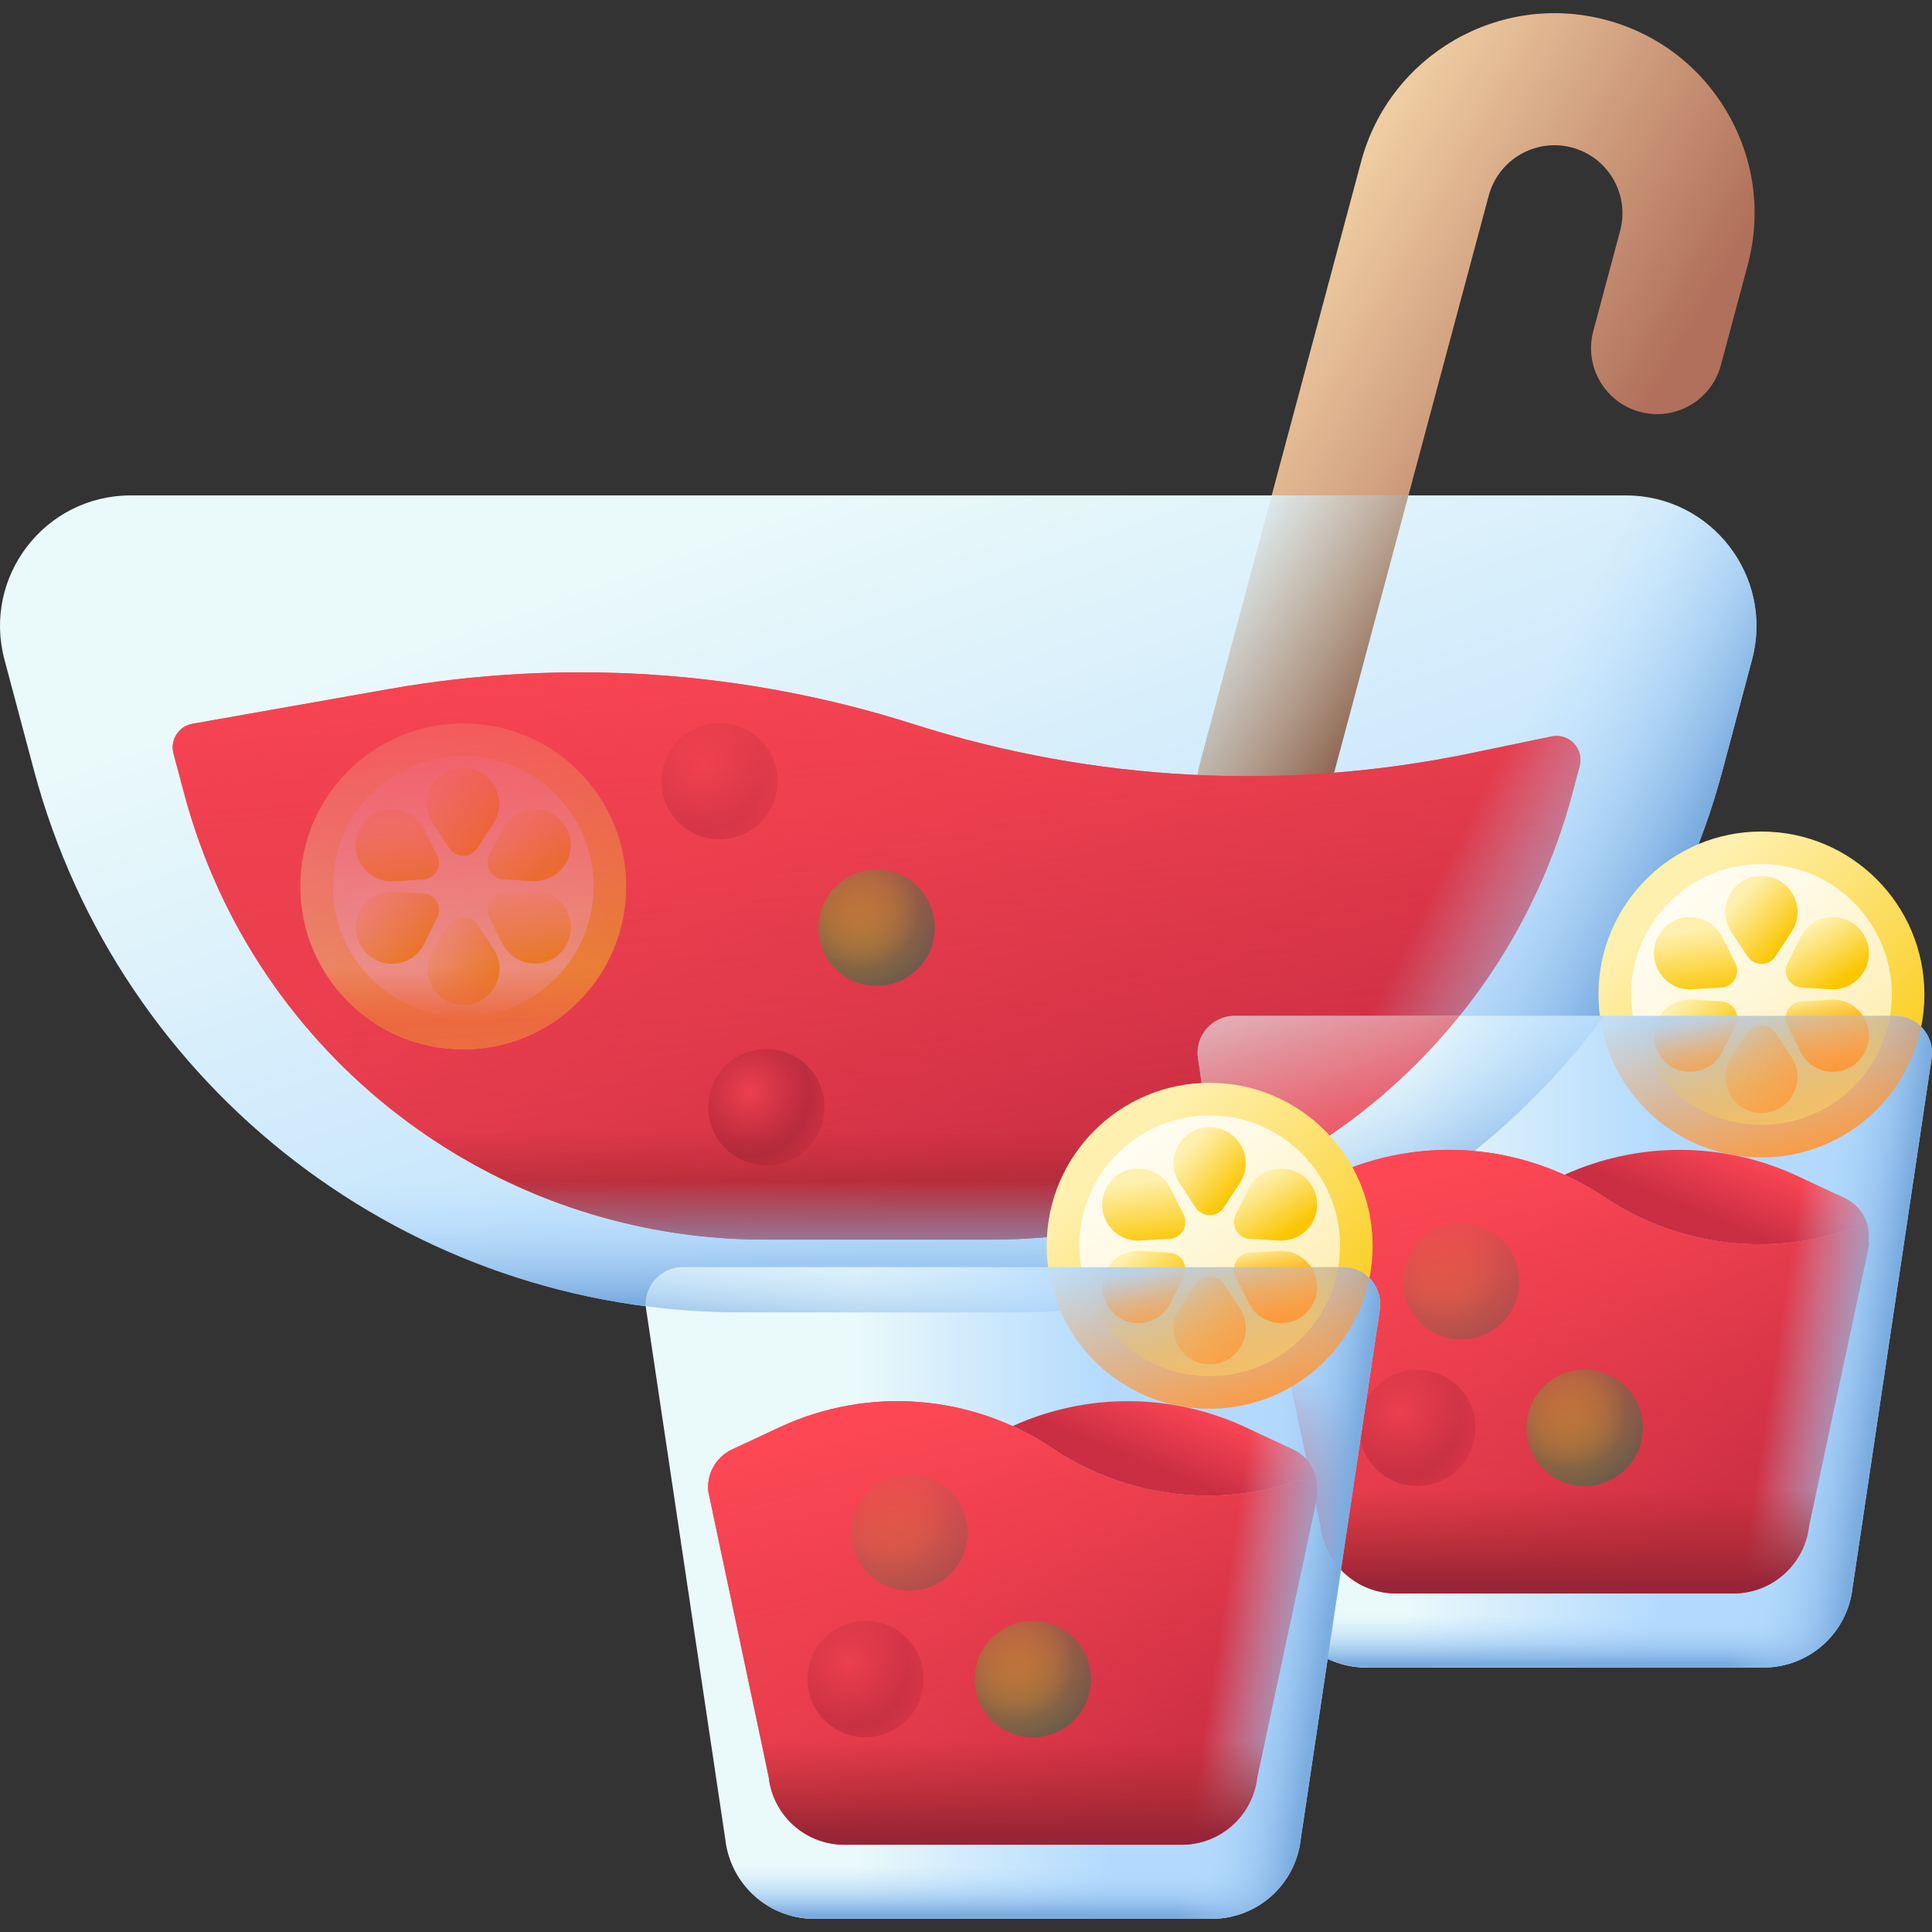 <svg id="Capa_1" enable-background="new 0 0 512 512" viewBox="0 0 512 512" xmlns="http://www.w3.org/2000/svg" xmlns:xlink="http://www.w3.org/1999/xlink"><rect x="0" y="0" width="512" height="512" fill="#333333" stroke="none"/><linearGradient id="SVGID_1_" gradientUnits="userSpaceOnUse" x1="330.714" x2="419.466" y1="87.225" y2="137.482"><stop offset="0" stop-color="#f2d1a5"/><stop offset="1" stop-color="#b1705b"/></linearGradient><linearGradient id="lg1"><stop offset="0" stop-color="#eaf9fa"/><stop offset="1" stop-color="#b3dafe"/></linearGradient><linearGradient id="SVGID_00000073689916850176139460000005209733551868508344_" gradientUnits="userSpaceOnUse" x1="218.545" x2="300.881" xlink:href="#lg1" y1="131.324" y2="359.086"/><linearGradient id="SVGID_00000136378261883003047710000013960545844364531587_" gradientUnits="userSpaceOnUse" x1="315.576" x2="368.328" y1="156.055" y2="188.134"><stop offset="0" stop-color="#b27a49" stop-opacity="0"/><stop offset=".277" stop-color="#ad7649" stop-opacity=".277"/><stop offset=".641" stop-color="#9c6b48" stop-opacity=".641"/><stop offset="1" stop-color="#855b47"/></linearGradient><linearGradient id="lg2"><stop offset="0" stop-color="#fd4755"/><stop offset="1" stop-color="#ca2e43"/></linearGradient><linearGradient id="SVGID_00000127749772898964404040000012194713338007839389_" gradientUnits="userSpaceOnUse" x1="231.02" x2="280.208" xlink:href="#lg2" y1="200.81" y2="315.226"/><linearGradient id="lg3"><stop offset="0" stop-color="#fef0ae"/><stop offset="1" stop-color="#fac600"/></linearGradient><linearGradient id="SVGID_00000053531452474029049120000001972699420334623394_" gradientTransform="matrix(1 -.002 .002 1 1.931 .879)" gradientUnits="userSpaceOnUse" x1="96.567" x2="159.873" xlink:href="#lg3" y1="209.586" y2="274.913"/><linearGradient id="lg4"><stop offset="0" stop-color="#fff" stop-opacity="0"/><stop offset="1" stop-color="#fff"/></linearGradient><linearGradient id="SVGID_00000124841121880622514270000015401833294060078513_" gradientTransform="matrix(1 -.002 .002 1 1.931 .879)" gradientUnits="userSpaceOnUse" x1="232.99" x2="76.407" xlink:href="#lg4" y1="395.058" y2="171.296"/><linearGradient id="SVGID_00000165235427880637278680000010114559333506521737_" gradientTransform="matrix(1 -.002 .002 1 1.931 .879)" gradientUnits="userSpaceOnUse" x1="132.834" x2="141.589" xlink:href="#lg3" y1="216.898" y2="230.705"/><linearGradient id="SVGID_00000059992336396868866020000013204207773072108929_" gradientTransform="matrix(1 -.002 .002 1 1.931 .879)" gradientUnits="userSpaceOnUse" x1="136.898" x2="139.592" xlink:href="#lg3" y1="236.109" y2="253.619"/><linearGradient id="SVGID_00000147907483503043269830000015519293134062663867_" gradientTransform="matrix(1 -.002 .002 1 1.931 .879)" gradientUnits="userSpaceOnUse" x1="113.517" x2="126.987" xlink:href="#lg3" y1="249.166" y2="259.942"/><linearGradient id="SVGID_00000039093722599932991420000008788283643627862931_" gradientTransform="matrix(1 -.002 .002 1 1.931 .879)" gradientUnits="userSpaceOnUse" x1="97.208" x2="109.331" xlink:href="#lg3" y1="237.929" y2="250.388"/><linearGradient id="SVGID_00000173149221034532131150000014567028074875222445_" gradientTransform="matrix(1 -.002 .002 1 1.931 .879)" gradientUnits="userSpaceOnUse" x1="101.675" x2="104.369" xlink:href="#lg3" y1="217.335" y2="234.845"/><linearGradient id="SVGID_00000169536706420227744530000007894076194694311326_" gradientTransform="matrix(1 -.002 .002 1 1.931 .879)" gradientUnits="userSpaceOnUse" x1="114.751" x2="127.547" xlink:href="#lg3" y1="208.492" y2="219.941"/><linearGradient id="lg5"><stop offset="0" stop-color="#fe9738" stop-opacity="0"/><stop offset="1" stop-color="#fe9738"/></linearGradient><linearGradient id="SVGID_00000140693538211159077730000002308923233022325180_" gradientTransform="matrix(1 -.002 .002 1 1.931 .879)" gradientUnits="userSpaceOnUse" x1="120.441" x2="120.441" xlink:href="#lg5" y1="255.794" y2="269.8"/><radialGradient id="SVGID_00000082329809135184121160000002299229145274795916_" cx="186.859" cy="202.597" gradientUnits="userSpaceOnUse" r="14.999" xlink:href="#lg2"/><linearGradient id="lg6"><stop offset="0" stop-color="#a72b2b" stop-opacity="0"/><stop offset=".766" stop-color="#972437"/><stop offset=".883" stop-color="#9b2634" stop-opacity=".501"/><stop offset=".993" stop-color="#a62b2c" stop-opacity=".028"/><stop offset="1" stop-color="#a72b2b" stop-opacity="0"/></linearGradient><radialGradient id="SVGID_00000043427423909738678180000000156643564644854926_" cx="185.386" cy="203.174" gradientUnits="userSpaceOnUse" r="22.274" xlink:href="#lg6"/><radialGradient id="SVGID_00000144313211910544623630000002774580923066037132_" cx="199.264" cy="288.987" gradientUnits="userSpaceOnUse" r="14.999" xlink:href="#lg2"/><radialGradient id="SVGID_00000169527452086077794390000001800179907825881743_" cx="197.792" cy="289.563" gradientUnits="userSpaceOnUse" r="22.274" xlink:href="#lg6"/><linearGradient id="lg7"><stop offset="0" stop-color="#8bc727"/><stop offset=".182" stop-color="#88c528"/><stop offset=".351" stop-color="#7cbf2b"/><stop offset=".515" stop-color="#6ab530"/><stop offset=".675" stop-color="#4fa638"/><stop offset=".834" stop-color="#2d9341"/><stop offset=".989" stop-color="#047d4d"/><stop offset="1" stop-color="#017b4e"/></linearGradient><radialGradient id="SVGID_00000056418945131094799840000002880697029495908020_" cx="228.46" cy="241.415" gradientUnits="userSpaceOnUse" r="14.999" xlink:href="#lg7"/><radialGradient id="SVGID_00000096048277200572710210000003392721460058400698_" cx="226.987" cy="241.992" gradientUnits="userSpaceOnUse" r="22.274" xlink:href="#lg7"/><linearGradient id="lg8"><stop offset="0" stop-color="#ca2e43" stop-opacity="0"/><stop offset=".265" stop-color="#cf3144" stop-opacity=".265"/><stop offset=".568" stop-color="#dd3849" stop-opacity=".568"/><stop offset=".89" stop-color="#f44351" stop-opacity=".89"/><stop offset="1" stop-color="#fd4755"/></linearGradient><linearGradient id="SVGID_00000138546086459143759680000018311744238134984867_" gradientUnits="userSpaceOnUse" x1="244.522" x2="228.839" xlink:href="#lg8" y1="358.911" y2="154.554"/><linearGradient id="lg9"><stop offset="0" stop-color="#a72b2b" stop-opacity="0"/><stop offset=".723" stop-color="#9d2733" stop-opacity=".723"/><stop offset="1" stop-color="#972437"/></linearGradient><linearGradient id="SVGID_00000059990278127812296210000011134031116043103141_" gradientUnits="userSpaceOnUse" x1="232.745" x2="232.745" xlink:href="#lg9" y1="299.588" y2="326.409"/><linearGradient id="lg10"><stop offset="0" stop-color="#b3dafe" stop-opacity="0"/><stop offset=".247" stop-color="#acd4fa" stop-opacity=".247"/><stop offset=".618" stop-color="#97c3ef" stop-opacity=".618"/><stop offset="1" stop-color="#7bacdf"/></linearGradient><linearGradient id="SVGID_00000059296791471814440060000018036065941245871235_" gradientUnits="userSpaceOnUse" x1="368.528" x2="418.429" xlink:href="#lg10" y1="258.077" y2="283.027"/><linearGradient id="SVGID_00000042006092278649695350000000577317955901728673_" gradientUnits="userSpaceOnUse" x1="232.742" x2="232.742" xlink:href="#lg10" y1="312.894" y2="345.005"/><linearGradient id="SVGID_00000005243702855760172930000014423783368444564113_" gradientUnits="userSpaceOnUse" x1="442.925" x2="506.232" xlink:href="#lg3" y1="238.913" y2="304.24"/><linearGradient id="SVGID_00000025442863292589206130000009513893439873356689_" gradientUnits="userSpaceOnUse" x1="579.349" x2="422.766" xlink:href="#lg4" y1="424.385" y2="200.623"/><linearGradient id="SVGID_00000132055634085651404880000017641520323846322879_" gradientUnits="userSpaceOnUse" x1="479.193" x2="487.948" xlink:href="#lg3" y1="246.226" y2="260.033"/><linearGradient id="SVGID_00000093155827537088502910000009540339614152670648_" gradientUnits="userSpaceOnUse" x1="482.341" x2="484.48" xlink:href="#lg3" y1="262.617" y2="272.953"/><linearGradient id="SVGID_00000081626154511657998890000006499169766839490187_" gradientUnits="userSpaceOnUse" x1="443.567" x2="455.689" xlink:href="#lg3" y1="267.255" y2="279.714"/><linearGradient id="SVGID_00000148641821706169169470000005207169146463775631_" gradientUnits="userSpaceOnUse" x1="448.035" x2="450.728" xlink:href="#lg3" y1="246.662" y2="264.172"/><linearGradient id="SVGID_00000143614269650668968790000009471260830052816552_" gradientUnits="userSpaceOnUse" x1="461.11" x2="473.906" xlink:href="#lg3" y1="237.819" y2="249.268"/><linearGradient id="SVGID_00000170987620445904123960000000126091788897573555_" gradientUnits="userSpaceOnUse" x1="373.149" x2="440.172" xlink:href="#lg1" y1="355.567" y2="355.567"/><linearGradient id="SVGID_00000003089081208478068560000004076906405527736208_" gradientUnits="userSpaceOnUse" x1="363.572" x2="384.007" xlink:href="#lg10" y1="278.563" y2="321.811"/><linearGradient id="SVGID_00000103981545619353157850000015479505132357818770_" gradientUnits="userSpaceOnUse" x1="337.991" x2="359.853" xlink:href="#lg8" y1="234.346" y2="310.385"/><linearGradient id="SVGID_00000158750053544615276300000009160646314941947327_" gradientUnits="userSpaceOnUse" x1="374.828" x2="458.471" xlink:href="#lg2" y1="337.063" y2="395.043"/><radialGradient id="SVGID_00000122688758864895935230000000686892302314099077_" cx="383.385" cy="335.117" gradientUnits="userSpaceOnUse" r="14.999" xlink:href="#lg7"/><radialGradient id="SVGID_00000047028035053548532330000008901460412781731472_" cx="381.912" cy="335.694" gradientUnits="userSpaceOnUse" r="22.274" xlink:href="#lg7"/><radialGradient id="SVGID_00000182495226953036313190000015156728484351728560_" cx="371.772" cy="373.958" gradientUnits="userSpaceOnUse" r="14.999" xlink:href="#lg2"/><radialGradient id="SVGID_00000130642884210214209450000005058093245663199390_" cx="370.3" cy="374.534" gradientUnits="userSpaceOnUse" r="22.274" xlink:href="#lg6"/><radialGradient id="SVGID_00000144334204652952340590000010188748553473695149_" cx="416.101" cy="373.958" gradientUnits="userSpaceOnUse" r="14.999" xlink:href="#lg7"/><radialGradient id="SVGID_00000070806596856111727180000015168952184553593531_" cx="414.628" cy="374.534" gradientUnits="userSpaceOnUse" r="22.274" xlink:href="#lg7"/><linearGradient id="SVGID_00000023253895141125647020000012741920737080949417_" gradientUnits="userSpaceOnUse" x1="461.322" x2="453.718" xlink:href="#lg2" y1="304.046" y2="323.055"/><linearGradient id="SVGID_00000109023338225145686160000016790392237932148127_" gradientUnits="userSpaceOnUse" x1="448.18" x2="407.309" xlink:href="#lg8" y1="472.385" y2="304.148"/><linearGradient id="SVGID_00000120536283966853832230000008733981448734696870_" gradientUnits="userSpaceOnUse" x1="414.684" x2="414.684" xlink:href="#lg10" y1="427.889" y2="440.729"/><linearGradient id="SVGID_00000148656905043084251950000015205244075583425204_" gradientUnits="userSpaceOnUse" x1="470.429" x2="498.468" xlink:href="#lg10" y1="358.982" y2="363.259"/><linearGradient id="SVGID_00000078044636437515850140000010215305914994469274_" gradientUnits="userSpaceOnUse" x1="414.73" x2="414.73" xlink:href="#lg9" y1="394.622" y2="419.951"/><linearGradient id="SVGID_00000023253035589566101870000010858083421762676670_" gradientUnits="userSpaceOnUse" x1="463.136" x2="476.918" xlink:href="#lg5" y1="258.552" y2="310.117"/><linearGradient id="lg11"><stop offset="0" stop-color="#fef0ae"/><stop offset=".12" stop-color="#feefa8" stop-opacity=".88"/><stop offset=".278" stop-color="#fdeb98" stop-opacity=".722"/><stop offset=".457" stop-color="#fde47c" stop-opacity=".543"/><stop offset=".652" stop-color="#fcdb56" stop-opacity=".348"/><stop offset=".857" stop-color="#fbd026" stop-opacity=".143"/><stop offset="1" stop-color="#fac600" stop-opacity="0"/></linearGradient><linearGradient id="SVGID_00000163059820037912799220000007808972107458654357_" gradientUnits="userSpaceOnUse" x1="492.299" x2="465.448" xlink:href="#lg11" y1="334.374" y2="266.889"/><linearGradient id="SVGID_00000014617604448218943990000000299944529949494923_" gradientUnits="userSpaceOnUse" x1="455.619" x2="480.748" xlink:href="#lg5" y1="273.66" y2="297.541"/><linearGradient id="SVGID_00000083804821340623537680000011337574408404189061_" gradientUnits="userSpaceOnUse" x1="482.805" x2="486.607" xlink:href="#lg5" y1="264.14" y2="284.457"/><linearGradient id="SVGID_00000039848073482993702650000017224256115960550831_" gradientUnits="userSpaceOnUse" x1="448.981" x2="452.783" xlink:href="#lg5" y1="270.469" y2="290.786"/><linearGradient id="SVGID_00000013889810941474910570000001386242462267097519_" gradientUnits="userSpaceOnUse" x1="296.698" x2="360.005" xlink:href="#lg3" y1="305.507" y2="370.835"/><linearGradient id="SVGID_00000060745695537275242240000002003670262457903233_" gradientUnits="userSpaceOnUse" x1="433.122" x2="276.539" xlink:href="#lg4" y1="490.98" y2="267.218"/><linearGradient id="SVGID_00000044142740557461605940000001054225963592313474_" gradientUnits="userSpaceOnUse" x1="332.966" x2="341.721" xlink:href="#lg3" y1="312.821" y2="326.627"/><linearGradient id="SVGID_00000054233990715604752660000013440095672103826086_" gradientUnits="userSpaceOnUse" x1="336.114" x2="338.253" xlink:href="#lg3" y1="329.211" y2="339.548"/><linearGradient id="SVGID_00000102544563594148100950000000626026138992810904_" gradientUnits="userSpaceOnUse" x1="297.34" x2="309.462" xlink:href="#lg3" y1="333.85" y2="346.309"/><linearGradient id="SVGID_00000052084691034039289150000002069226502532253829_" gradientUnits="userSpaceOnUse" x1="301.808" x2="304.501" xlink:href="#lg3" y1="313.256" y2="330.766"/><linearGradient id="SVGID_00000021801702436164945600000015272431720159364746_" gradientUnits="userSpaceOnUse" x1="314.884" x2="327.679" xlink:href="#lg3" y1="304.413" y2="315.862"/><linearGradient id="SVGID_00000036237121303705739100000018260699202716290952_" gradientUnits="userSpaceOnUse" x1="226.922" x2="293.945" xlink:href="#lg1" y1="422.162" y2="422.162"/><linearGradient id="SVGID_00000138554255757652392190000007820437618195538111_" gradientUnits="userSpaceOnUse" x1="227.482" x2="224.987" xlink:href="#lg10" y1="330.18" y2="358.695"/><linearGradient id="SVGID_00000087385172661152858330000005997581135292370049_" gradientUnits="userSpaceOnUse" x1="350.86" x2="330.186" xlink:href="#lg8" y1="367.632" y2="398.998"/><linearGradient id="SVGID_00000167390332691843036970000002877805857353212840_" gradientUnits="userSpaceOnUse" x1="228.601" x2="312.244" xlink:href="#lg2" y1="403.657" y2="461.638"/><radialGradient id="SVGID_00000172440997467807809640000017950514899845927058_" cx="237.158" cy="401.712" gradientUnits="userSpaceOnUse" r="14.999" xlink:href="#lg7"/><radialGradient id="SVGID_00000062891050489466724220000018416687665395109809_" cx="235.685" cy="402.288" gradientUnits="userSpaceOnUse" r="22.274" xlink:href="#lg7"/><radialGradient id="SVGID_00000142856981221289863530000000411920812158340242_" cx="225.545" cy="440.552" gradientUnits="userSpaceOnUse" r="14.999" xlink:href="#lg2"/><radialGradient id="SVGID_00000168093860530070226300000014547065509265933223_" cx="224.073" cy="441.129" gradientUnits="userSpaceOnUse" r="22.274" xlink:href="#lg6"/><radialGradient id="SVGID_00000161626151348000944950000010142057009882481586_" cx="269.874" cy="440.552" gradientUnits="userSpaceOnUse" r="14.999" xlink:href="#lg7"/><radialGradient id="SVGID_00000115508457300540079640000007525171292652623539_" cx="268.401" cy="441.129" gradientUnits="userSpaceOnUse" r="22.274" xlink:href="#lg7"/><linearGradient id="SVGID_00000122688520783363206040000001176873027053430462_" gradientUnits="userSpaceOnUse" x1="315.095" x2="307.491" xlink:href="#lg2" y1="370.64" y2="389.65"/><linearGradient id="SVGID_00000059295761605350343290000008337968444191753364_" gradientUnits="userSpaceOnUse" x1="301.953" x2="261.082" xlink:href="#lg8" y1="538.98" y2="370.742"/><linearGradient id="SVGID_00000068673278522484749230000017440297730844129458_" gradientUnits="userSpaceOnUse" x1="268.457" x2="268.457" xlink:href="#lg10" y1="494.483" y2="507.324"/><linearGradient id="SVGID_00000152224210977053714840000013196591401643334035_" gradientUnits="userSpaceOnUse" x1="324.202" x2="352.241" xlink:href="#lg10" y1="425.576" y2="429.853"/><linearGradient id="SVGID_00000045583092566252723700000003540423113541747847_" gradientUnits="userSpaceOnUse" x1="268.503" x2="268.503" xlink:href="#lg9" y1="461.216" y2="486.546"/><linearGradient id="SVGID_00000044153600534967304200000011190751093085799095_" gradientUnits="userSpaceOnUse" x1="316.909" x2="330.691" xlink:href="#lg5" y1="325.147" y2="376.711"/><linearGradient id="SVGID_00000057109263389948665110000004116344773255878285_" gradientUnits="userSpaceOnUse" x1="346.072" x2="319.221" xlink:href="#lg11" y1="400.968" y2="333.483"/><linearGradient id="SVGID_00000093877471110501901820000005515695511919722913_" gradientUnits="userSpaceOnUse" x1="309.392" x2="334.521" xlink:href="#lg5" y1="340.254" y2="364.136"/><linearGradient id="SVGID_00000015355852207457040670000007438566249393712015_" gradientUnits="userSpaceOnUse" x1="336.578" x2="340.38" xlink:href="#lg5" y1="330.734" y2="351.051"/><linearGradient id="SVGID_00000102519923727800895730000006492243781504425115_" gradientUnits="userSpaceOnUse" x1="302.754" x2="306.556" xlink:href="#lg5" y1="337.064" y2="357.381"/><g><g><g><path d="m334.827 224.601c-1.5 0-3.023-.193-4.541-.601-9.336-2.501-14.876-12.097-12.375-21.433l42.812-159.774c7.567-28.241 36.706-45.061 64.941-37.493 13.681 3.665 25.115 12.439 32.197 24.705s8.963 26.556 5.297 40.235l-7.111 26.54c-2.501 9.336-12.103 14.877-21.433 12.374-9.336-2.501-14.876-12.097-12.375-21.433l7.111-26.54c1.246-4.65.607-9.507-1.8-13.677-2.407-4.169-6.294-7.152-10.945-8.398-9.603-2.57-19.502 3.146-22.075 12.745l-42.81 159.775c-2.096 7.819-9.167 12.975-16.893 12.975z" fill="url(#SVGID_1_)"/></g><path d="m269.372 347.785h-73.259c-87.765 0-164.562-59.013-187.16-143.819l-7.767-29.149c-5.855-21.972 10.706-43.524 33.445-43.524h396.223c22.738 0 39.299 21.552 33.445 43.524l-7.767 29.149c-22.599 84.807-99.395 143.819-187.16 143.819z" fill="url(#SVGID_00000073689916850176139460000005209733551868508344_)"/><path d="m337.01 131.295-19.098 71.273c-2.501 9.336 3.039 18.932 12.375 21.433 1.518.407 3.041.601 4.541.601 7.726 0 14.797-5.156 16.893-12.975l21.525-80.332z" fill="url(#SVGID_00000136378261883003047710000013960545844364531587_)"/><g><path d="m411.2 195.162c4.626-.961 8.643 3.289 7.425 7.854l-1.944 7.283c-18.57 69.71-81.69 118.21-153.83 118.21h-60.21c-72.14 0-135.26-48.5-153.84-118.21l-2.822-10.609c-.956-3.594 1.368-7.237 5.031-7.884l52.015-9.191c46.449-8.208 94.197-5.012 139.138 9.312 47.744 15.217 98.607 17.86 147.671 7.672z" fill="url(#SVGID_00000127749772898964404040000012194713338007839389_)"/><g><g><circle cx="122.77" cy="234.896" fill="url(#SVGID_00000053531452474029049120000001972699420334623394_)" r="43.188"/><circle cx="122.77" cy="234.896" fill="url(#SVGID_00000124841121880622514270000015401833294060078513_)" r="34.55"/><g><path d="m133.355 233.029 7.764.451c7.602.442 12.643-7.749 8.824-14.336-3.819-6.588-13.431-6.283-16.826.533l-3.467 6.962c-1.415 2.842.535 6.206 3.705 6.39z" fill="url(#SVGID_00000165235427880637278680000010114559333506521737_)"/><path d="m129.679 243.13 3.492 6.95c3.418 6.804 13.032 7.075 16.828.474 3.796-6.601-1.274-14.773-8.874-14.305l-7.763.478c-3.17.195-5.109 3.566-3.683 6.403z" fill="url(#SVGID_00000059992336396868866020000013204207773072108929_)"/><path d="m119.094 244.997-4.273 6.499c-4.183 6.362.389 14.823 8.004 14.81 7.615-.013 12.157-8.49 7.952-14.838l-4.295-6.483c-1.755-2.648-5.644-2.641-7.388.012z" fill="url(#SVGID_00000147907483503043269830000015519293134062663867_)"/><path d="m112.184 236.763-7.764-.451c-7.602-.442-12.643 7.749-8.824 14.336 3.819 6.588 13.431 6.283 16.826-.532l3.467-6.962c1.415-2.842-.535-6.207-3.705-6.391z" fill="url(#SVGID_00000039093722599932991420000008788283643627862931_)"/><path d="m115.86 226.662-3.492-6.95c-3.418-6.804-13.032-7.075-16.828-.474-3.796 6.601 1.274 14.774 8.874 14.305l7.763-.478c3.17-.194 5.109-3.565 3.683-6.403z" fill="url(#SVGID_00000173149221034532131150000014567028074875222445_)"/><path d="m126.445 224.796 4.273-6.499c4.183-6.362-.389-14.823-8.004-14.81-7.614.013-12.157 8.49-7.952 14.838l4.295 6.484c1.755 2.647 5.644 2.64 7.388-.013z" fill="url(#SVGID_00000169536706420227744530000007894076194694311326_)"/></g></g><path d="m79.582 234.972c.042 23.852 19.411 43.154 43.263 43.112s43.154-19.411 43.112-43.263c-.009-5.317-.984-10.405-2.75-15.106l-80.929.141c-1.748 4.708-2.706 9.799-2.696 15.116z" fill="url(#SVGID_00000140693538211159077730000002308923233022325180_)"/></g><g><circle cx="190.703" cy="207.036" fill="url(#SVGID_00000082329809135184121160000002299229145274795916_)" r="15.391"/><path d="m190.841 222.427c-.092 0-.184 0-.275 0-8.409-.02-15.233-6.844-15.253-15.253 0-.092 0-.184 0-.275.02-8.409 6.844-15.233 15.253-15.253h.275c8.409.02 15.233 6.844 15.253 15.253v.275c-.02 8.409-6.844 15.233-15.253 15.253z" fill="url(#SVGID_00000043427423909738678180000000156643564644854926_)" opacity=".55"/></g><g><path d="m213.992 282.543c6.011 6.011 6.011 15.756 0 21.766-6.01 6.011-15.756 6.011-21.766 0-6.011-6.011-6.011-15.756 0-21.766 6.01-6.011 15.755-6.011 21.766 0z" fill="url(#SVGID_00000144313211910544623630000002774580923066037132_)"/><path d="m203.246 308.817c-.092 0-.184 0-.275 0-8.409-.02-15.233-6.844-15.253-15.253 0-.092 0-.184 0-.275.02-8.409 6.844-15.233 15.253-15.253h.275c8.409.02 15.233 6.844 15.253 15.253v.275c-.02 8.409-6.844 15.233-15.253 15.253z" fill="url(#SVGID_00000169527452086077794390000001800179907825881743_)" opacity=".55"/></g><g><circle cx="232.304" cy="245.854" fill="url(#SVGID_00000056418945131094799840000002880697029495908020_)" r="15.391"/><path d="m232.441 261.245c-.092 0-.184 0-.275 0-8.409-.02-15.233-6.844-15.253-15.253 0-.092 0-.184 0-.275.02-8.409 6.844-15.233 15.253-15.253h.275c8.409.02 15.233 6.844 15.253 15.253v.275c-.02 8.409-6.844 15.233-15.253 15.253z" fill="url(#SVGID_00000096048277200572710210000003392721460058400698_)" opacity=".55"/></g><path d="m411.2 195.162c4.626-.961 8.643 3.289 7.425 7.854l-1.944 7.283c-18.57 69.71-81.69 118.21-153.83 118.21h-60.21c-72.14 0-135.26-48.5-153.84-118.21l-2.822-10.609c-.956-3.594 1.368-7.237 5.031-7.884l52.015-9.191c46.449-8.208 94.197-5.012 139.138 9.312 47.744 15.217 98.607 17.86 147.671 7.672z" fill="url(#SVGID_00000138546086459143759680000018311744238134984867_)"/><path d="m408.54 233.499c-25.09 57.04-81.86 95.01-145.69 95.01h-60.21c-63.83 0-120.6-37.97-145.69-95.01z" fill="url(#SVGID_00000059990278127812296210000011134031116043103141_)"/></g><path d="m430.854 131.295h-207.021v216.491h45.538c87.765 0 164.562-59.013 187.16-143.819l7.767-29.148c5.855-21.972-10.706-43.524-33.444-43.524z" fill="url(#SVGID_00000059296791471814440060000018036065941245871235_)"/><path d="m9.806 207.036c23.616 83.155 99.606 140.749 186.307 140.749h73.259c86.701 0 162.691-57.594 186.307-140.749z" fill="url(#SVGID_00000042006092278649695350000000577317955901728673_)"/></g><g><g><g><circle cx="466.799" cy="263.549" fill="url(#SVGID_00000005243702855760172930000014423783368444564113_)" r="43.188"/><circle cx="466.799" cy="263.549" fill="url(#SVGID_00000025442863292589206130000009513893439873356689_)" r="34.55"/><g><path d="m477.388 261.7 7.763.465c7.601.455 12.656-7.727 8.849-14.321-3.807-6.594-13.42-6.307-16.827.503l-3.479 6.956c-1.42 2.84.524 6.208 3.694 6.397z" fill="url(#SVGID_00000132055634085651404880000017641520323846322879_)"/><path d="m473.695 271.795 3.479 6.956c3.407 6.81 13.02 7.097 16.827.503 3.807-6.594-1.248-14.776-8.849-14.321l-7.763.465c-3.171.189-5.115 3.557-3.694 6.397z" fill="url(#SVGID_00000093155827537088502910000009540339614152670648_)"/><path d="m456.211 265.397-7.764-.465c-7.601-.455-12.656 7.727-8.849 14.321 3.807 6.594 13.42 6.307 16.827-.503l3.479-6.956c1.421-2.839-.523-6.207-3.693-6.397z" fill="url(#SVGID_00000081626154511657998890000006499169766839490187_)"/><path d="m459.904 255.303-3.479-6.956c-3.406-6.81-13.02-7.097-16.827-.503-3.807 6.594 1.248 14.776 8.849 14.321l7.764-.465c3.17-.189 5.114-3.557 3.693-6.397z" fill="url(#SVGID_00000148641821706169169470000005207169146463775631_)"/><path d="m470.493 253.455 4.284-6.491c4.194-6.355-.363-14.824-7.978-14.824-7.614 0-12.172 8.469-7.978 14.824l4.284 6.491c1.75 2.65 5.639 2.65 7.388 0z" fill="url(#SVGID_00000143614269650668968790000009471260830052816552_)"/></g></g></g><g><path d="m327.179 269.216c-5.995 0-10.587 5.329-9.702 11.258l20.962 140.372c1.358 12.002 11.511 21.072 23.59 21.072h105.31c12.079 0 22.233-9.07 23.59-21.072l20.962-140.372c.885-5.929-3.707-11.258-9.702-11.258z" fill="url(#SVGID_00000170987620445904123960000000126091788897573555_)"/><path d="m425.149 269.216h-97.97c-5.995 0-10.587 5.329-9.702 11.258l8.777 58.779c39.677-12.192 74.355-36.852 98.895-70.037z" fill="url(#SVGID_00000003089081208478068560000004076906405527736208_)"/><path d="m386.806 269.216h-59.626c-5.995 0-10.587 5.329-9.702 11.258l5.418 36.284c24.987-10.184 47-26.576 63.91-47.542z" fill="url(#SVGID_00000103981545619353157850000015479505132357818770_)"/><g><path d="m489.873 325.879c2.845-.96 5.724 1.362 5.386 4.346l-15.834 74.165c-1.156 10.188-9.78 17.889-20.035 17.889h-89.405c-10.255 0-18.879-7.701-20.035-17.889l-16.003-75.657c-.531-4.692 1.994-9.199 6.272-11.197l12.583-5.877c23.429-10.943 50.876-8.826 72.349 5.581 19.057 12.786 42.978 15.979 64.722 8.639z" fill="url(#SVGID_00000158750053544615276300000009160646314941947327_)"/><g><g><path d="m398.112 328.673c6.011 6.011 6.011 15.756 0 21.766-6.01 6.011-15.756 6.011-21.766 0-6.011-6.011-6.011-15.756 0-21.766 6.01-6.01 15.755-6.01 21.766 0z" fill="url(#SVGID_00000122688758864895935230000000686892302314099077_)"/><path d="m387.366 354.947c-.092 0-.184 0-.275 0-8.409-.02-15.233-6.844-15.253-15.253 0-.092 0-.184 0-.275.02-8.409 6.844-15.233 15.253-15.253h.275c8.409.02 15.233 6.844 15.253 15.253v.275c-.02 8.409-6.844 15.233-15.253 15.253z" fill="url(#SVGID_00000047028035053548532330000008901460412781731472_)" opacity=".55"/></g><g><path d="m386.5 367.514c6.011 6.011 6.011 15.756 0 21.766-6.011 6.011-15.756 6.011-21.766 0-6.011-6.011-6.011-15.756 0-21.766 6.01-6.011 15.755-6.011 21.766 0z" fill="url(#SVGID_00000182495226953036313190000015156728484351728560_)"/><path d="m375.754 393.788c-.092 0-.184 0-.275 0-8.409-.02-15.233-6.844-15.253-15.253 0-.092 0-.184 0-.275.02-8.409 6.844-15.233 15.253-15.253h.275c8.409.02 15.233 6.844 15.253 15.253v.275c-.02 8.408-6.844 15.233-15.253 15.253z" fill="url(#SVGID_00000130642884210214209450000005058093245663199390_)" opacity=".55"/></g><g><path d="m430.828 367.514c6.011 6.011 6.011 15.756 0 21.766-6.011 6.011-15.756 6.011-21.766 0s-6.01-15.756 0-21.766c6.01-6.011 15.755-6.011 21.766 0z" fill="url(#SVGID_00000144334204652952340590000010188748553473695149_)"/><path d="m420.083 393.788c-.092 0-.184 0-.275 0-8.409-.02-15.233-6.844-15.253-15.253 0-.092 0-.184 0-.275.02-8.409 6.844-15.233 15.253-15.253h.275c8.409.02 15.233 6.844 15.253 15.253v.275c-.02 8.408-6.844 15.233-15.253 15.253z" fill="url(#SVGID_00000070806596856111727180000015168952184553593531_)" opacity=".55"/></g></g><path d="m488.948 317.537-12.583-5.88c-19.736-9.215-42.324-9.165-61.785-.316 3.643 1.655 7.186 3.626 10.571 5.897 12.317 8.258 26.655 12.517 41.126 12.517 7.926 0 15.902-1.273 23.595-3.876 2.404-.807 4.832.724 5.331 3.027l.017-.175c.522-4.69-1.998-9.198-6.272-11.194z" fill="url(#SVGID_00000023253895141125647020000012741920737080949417_)"/></g><path d="m489.873 325.879c2.845-.96 5.724 1.362 5.386 4.346l-15.834 74.165c-1.156 10.188-9.78 17.889-20.035 17.889h-89.405c-10.255 0-18.879-7.701-20.035-17.889l-16.003-75.657c-.531-4.692 1.994-9.199 6.272-11.197l12.583-5.877c23.429-10.943 50.876-8.826 72.349 5.581 19.057 12.786 42.978 15.979 64.722 8.639z" fill="url(#SVGID_00000109023338225145686160000016790392237932148127_)"/><path d="m329.555 361.354 8.884 59.492c1.358 12.002 11.511 21.072 23.59 21.072h105.31c12.079 0 22.232-9.07 23.59-21.072l8.884-59.492z" fill="url(#SVGID_00000120536283966853832230000008733981448734696870_)"/><path d="m502.189 269.216h-109.043v172.702h74.193c12.079 0 22.232-9.07 23.59-21.072l20.962-140.372c.885-5.929-3.708-11.258-9.702-11.258z" fill="url(#SVGID_00000148656905043084251950000015205244075583425204_)"/><path d="m340.847 361.354 9.103 43.036c1.156 10.188 9.781 17.889 20.035 17.889h89.405c10.255 0 18.879-7.701 20.035-17.889l9.188-43.036z" fill="url(#SVGID_00000078044636437515850140000010215305914994469274_)"/></g><path d="m509.135 272.115c-1.765-1.776-4.205-2.899-6.946-2.899h-78.195c2.777 21.172 20.876 37.521 42.806 37.521 20.918 0 38.36-14.874 42.335-34.622z" fill="url(#SVGID_00000023253035589566101870000010858083421762676670_)"/><path d="m500.879 269.216h-68.16c2.705 16.384 16.929 28.883 34.08 28.883s31.375-12.499 34.08-28.883z" fill="url(#SVGID_00000163059820037912799220000007808972107458654357_)"/><g><path d="m463.106 273.643-4.284 6.491c-4.194 6.355.363 14.824 7.978 14.824 7.614 0 12.172-8.469 7.978-14.824l-4.284-6.491c-1.75-2.65-5.639-2.65-7.388 0z" fill="url(#SVGID_00000014617604448218943990000000299944529949494923_)"/><path d="m473.695 271.795 3.479 6.956c3.407 6.81 13.02 7.097 16.827.503 3.807-6.594-1.248-14.776-8.849-14.321l-7.763.465c-3.171.189-5.115 3.557-3.694 6.397z" fill="url(#SVGID_00000083804821340623537680000011337574408404189061_)"/><path d="m456.211 265.397-7.764-.465c-7.601-.455-12.656 7.727-8.849 14.321 3.807 6.594 13.42 6.307 16.827-.503l3.479-6.956c1.421-2.839-.523-6.207-3.693-6.397z" fill="url(#SVGID_00000039848073482993702650000017224256115960550831_)"/></g></g><g><g><g><circle cx="320.573" cy="330.143" fill="url(#SVGID_00000013889810941474910570000001386242462267097519_)" r="43.188"/><circle cx="320.573" cy="330.143" fill="url(#SVGID_00000060745695537275242240000002003670262457903233_)" r="34.55"/><g><path d="m331.161 328.295 7.764.465c7.601.455 12.656-7.727 8.849-14.321-3.807-6.594-13.42-6.307-16.827.503l-3.479 6.956c-1.421 2.839.523 6.207 3.693 6.397z" fill="url(#SVGID_00000044142740557461605940000001054225963592313474_)"/><path d="m327.468 338.389 3.479 6.956c3.406 6.81 13.02 7.097 16.827.503 3.807-6.594-1.248-14.776-8.849-14.321l-7.764.465c-3.17.19-5.114 3.557-3.693 6.397z" fill="url(#SVGID_00000054233990715604752660000013440095672103826086_)"/><path d="m309.984 331.992-7.764-.465c-7.601-.455-12.656 7.727-8.849 14.321 3.807 6.594 13.42 6.307 16.827-.503l3.479-6.956c1.421-2.84-.523-6.207-3.693-6.397z" fill="url(#SVGID_00000102544563594148100950000000626026138992810904_)"/><path d="m313.677 321.897-3.479-6.956c-3.406-6.81-13.02-7.097-16.827-.503-3.807 6.594 1.248 14.776 8.849 14.321l7.764-.465c3.17-.189 5.114-3.557 3.693-6.397z" fill="url(#SVGID_00000052084691034039289150000002069226502532253829_)"/><path d="m324.266 320.049 4.284-6.491c4.194-6.355-.363-14.824-7.978-14.824-7.614 0-12.172 8.469-7.978 14.824l4.284 6.491c1.75 2.65 5.639 2.65 7.388 0z" fill="url(#SVGID_00000021801702436164945600000015272431720159364746_)"/></g></g></g><g><path d="m180.952 335.811c-5.995 0-10.587 5.329-9.702 11.258l20.962 140.372c1.358 12.002 11.511 21.072 23.59 21.072h105.31c12.079 0 22.233-9.07 23.59-21.072l20.962-140.372c.885-5.929-3.707-11.258-9.702-11.258z" fill="url(#SVGID_00000036237121303705739100000018260699202716290952_)"/><path d="m280.99 347.437c-3.85.23-7.72.35-11.62.35h-73.26c-8.43 0-16.75-.55-24.94-1.61-.33-5.56 4.09-10.37 9.78-10.37h96.8c.53 4.08 1.64 7.99 3.24 11.63z" fill="url(#SVGID_00000138554255757652392190000007820437618195538111_)"/><path d="m355.962 335.811h-20.518l14.506 68.58c.512 4.508 2.49 8.526 5.421 11.608l10.293-68.93c.885-5.929-3.708-11.258-9.702-11.258z" fill="url(#SVGID_00000087385172661152858330000005997581135292370049_)"/><g><path d="m343.646 392.474c2.845-.96 5.724 1.362 5.386 4.346l-15.834 74.165c-1.156 10.188-9.781 17.889-20.035 17.889h-89.405c-10.255 0-18.879-7.701-20.035-17.889l-16.003-75.657c-.531-4.692 1.994-9.199 6.272-11.198l12.583-5.877c23.429-10.943 50.876-8.826 72.35 5.581 19.056 12.787 42.977 15.98 64.721 8.64z" fill="url(#SVGID_00000167390332691843036970000002877805857353212840_)"/><g><g><path d="m251.885 395.268c6.011 6.011 6.011 15.756 0 21.766-6.01 6.011-15.756 6.011-21.766 0-6.011-6.011-6.011-15.756 0-21.766 6.01-6.011 15.755-6.011 21.766 0z" fill="url(#SVGID_00000172440997467807809640000017950514899845927058_)"/><path d="m241.139 421.542c-.092 0-.184 0-.275 0-8.409-.02-15.233-6.844-15.253-15.253 0-.092 0-.184 0-.275.02-8.409 6.844-15.233 15.253-15.253h.275c8.409.02 15.233 6.844 15.253 15.253v.275c-.02 8.409-6.844 15.233-15.253 15.253z" fill="url(#SVGID_00000062891050489466724220000018416687665395109809_)" opacity=".55"/></g><g><path d="m240.273 434.108c6.011 6.011 6.011 15.756 0 21.766-6.011 6.011-15.756 6.011-21.766 0-6.011-6.011-6.011-15.756 0-21.766 6.01-6.011 15.755-6.011 21.766 0z" fill="url(#SVGID_00000142856981221289863530000000411920812158340242_)"/><path d="m229.527 460.382c-.092 0-.184 0-.275 0-8.409-.02-15.233-6.844-15.253-15.253 0-.092 0-.184 0-.275.02-8.409 6.844-15.233 15.253-15.253h.275c8.409.02 15.233 6.844 15.253 15.253v.275c-.02 8.409-6.844 15.233-15.253 15.253z" fill="url(#SVGID_00000168093860530070226300000014547065509265933223_)" opacity=".55"/></g><g><path d="m284.601 434.108c6.011 6.011 6.011 15.756 0 21.766-6.011 6.011-15.756 6.011-21.766 0s-6.01-15.756 0-21.766c6.01-6.011 15.755-6.011 21.766 0z" fill="url(#SVGID_00000161626151348000944950000010142057009882481586_)"/><path d="m273.856 460.382c-.092 0-.184 0-.275 0-8.409-.02-15.233-6.844-15.253-15.253 0-.092 0-.184 0-.275.02-8.409 6.844-15.233 15.253-15.253h.275c8.409.02 15.233 6.844 15.253 15.253v.275c-.02 8.409-6.844 15.233-15.253 15.253z" fill="url(#SVGID_00000115508457300540079640000007525171292652623539_)" opacity=".55"/></g></g><path d="m342.721 384.132-12.583-5.88c-19.736-9.215-42.324-9.165-61.785-.316 3.643 1.655 7.186 3.626 10.571 5.897 12.317 8.258 26.655 12.517 41.126 12.517 7.926 0 15.902-1.273 23.595-3.876 2.404-.807 4.832.724 5.331 3.027l.017-.175c.523-4.69-1.998-9.198-6.272-11.194z" fill="url(#SVGID_00000122688520783363206040000001176873027053430462_)"/></g><path d="m343.646 392.474c2.845-.96 5.724 1.362 5.386 4.346l-15.834 74.165c-1.156 10.188-9.781 17.889-20.035 17.889h-89.405c-10.255 0-18.879-7.701-20.035-17.889l-16.003-75.657c-.531-4.692 1.994-9.199 6.272-11.198l12.583-5.877c23.429-10.943 50.876-8.826 72.35 5.581 19.056 12.787 42.977 15.98 64.721 8.64z" fill="url(#SVGID_00000059295761605350343290000008337968444191753364_)"/><path d="m183.328 427.949 8.884 59.492c1.358 12.002 11.511 21.072 23.59 21.072h105.31c12.079 0 22.232-9.07 23.59-21.072l8.884-59.492z" fill="url(#SVGID_00000068673278522484749230000017440297730844129458_)"/><path d="m355.962 335.811h-109.043v172.702h74.193c12.079 0 22.232-9.07 23.59-21.072l20.962-140.372c.885-5.929-3.708-11.258-9.702-11.258z" fill="url(#SVGID_00000152224210977053714840000013196591401643334035_)"/><path d="m194.62 427.949 9.103 43.036c1.156 10.188 9.781 17.889 20.035 17.889h89.405c10.255 0 18.879-7.701 20.035-17.889l9.188-43.036z" fill="url(#SVGID_00000045583092566252723700000003540423113541747847_)"/></g><path d="m362.908 338.709c-1.765-1.776-4.205-2.899-6.946-2.899h-78.195c2.777 21.172 20.876 37.521 42.806 37.521 20.918 0 38.36-14.873 42.335-34.622z" fill="url(#SVGID_00000044153600534967304200000011190751093085799095_)"/><path d="m354.652 335.811h-68.16c2.705 16.384 16.929 28.883 34.08 28.883s31.376-12.499 34.08-28.883z" fill="url(#SVGID_00000057109263389948665110000004116344773255878285_)"/><g><path d="m316.879 340.238-4.284 6.491c-4.194 6.355.363 14.824 7.978 14.824 7.615 0 12.172-8.469 7.978-14.824l-4.284-6.491c-1.75-2.651-5.639-2.651-7.388 0z" fill="url(#SVGID_00000093877471110501901820000005515695511919722913_)"/><path d="m327.468 338.389 3.479 6.956c3.406 6.81 13.02 7.097 16.827.503 3.807-6.594-1.248-14.776-8.849-14.321l-7.764.465c-3.17.19-5.114 3.557-3.693 6.397z" fill="url(#SVGID_00000015355852207457040670000007438566249393712015_)"/><path d="m309.984 331.992-7.764-.465c-7.601-.455-12.656 7.727-8.849 14.321 3.807 6.594 13.42 6.307 16.827-.503l3.479-6.956c1.421-2.84-.523-6.207-3.693-6.397z" fill="url(#SVGID_00000102519923727800895730000006492243781504425115_)"/></g></g></g><g/><g/><g/><g/><g/><g/><g/><g/><g/><g/><g/><g/><g/><g/><g/></svg>